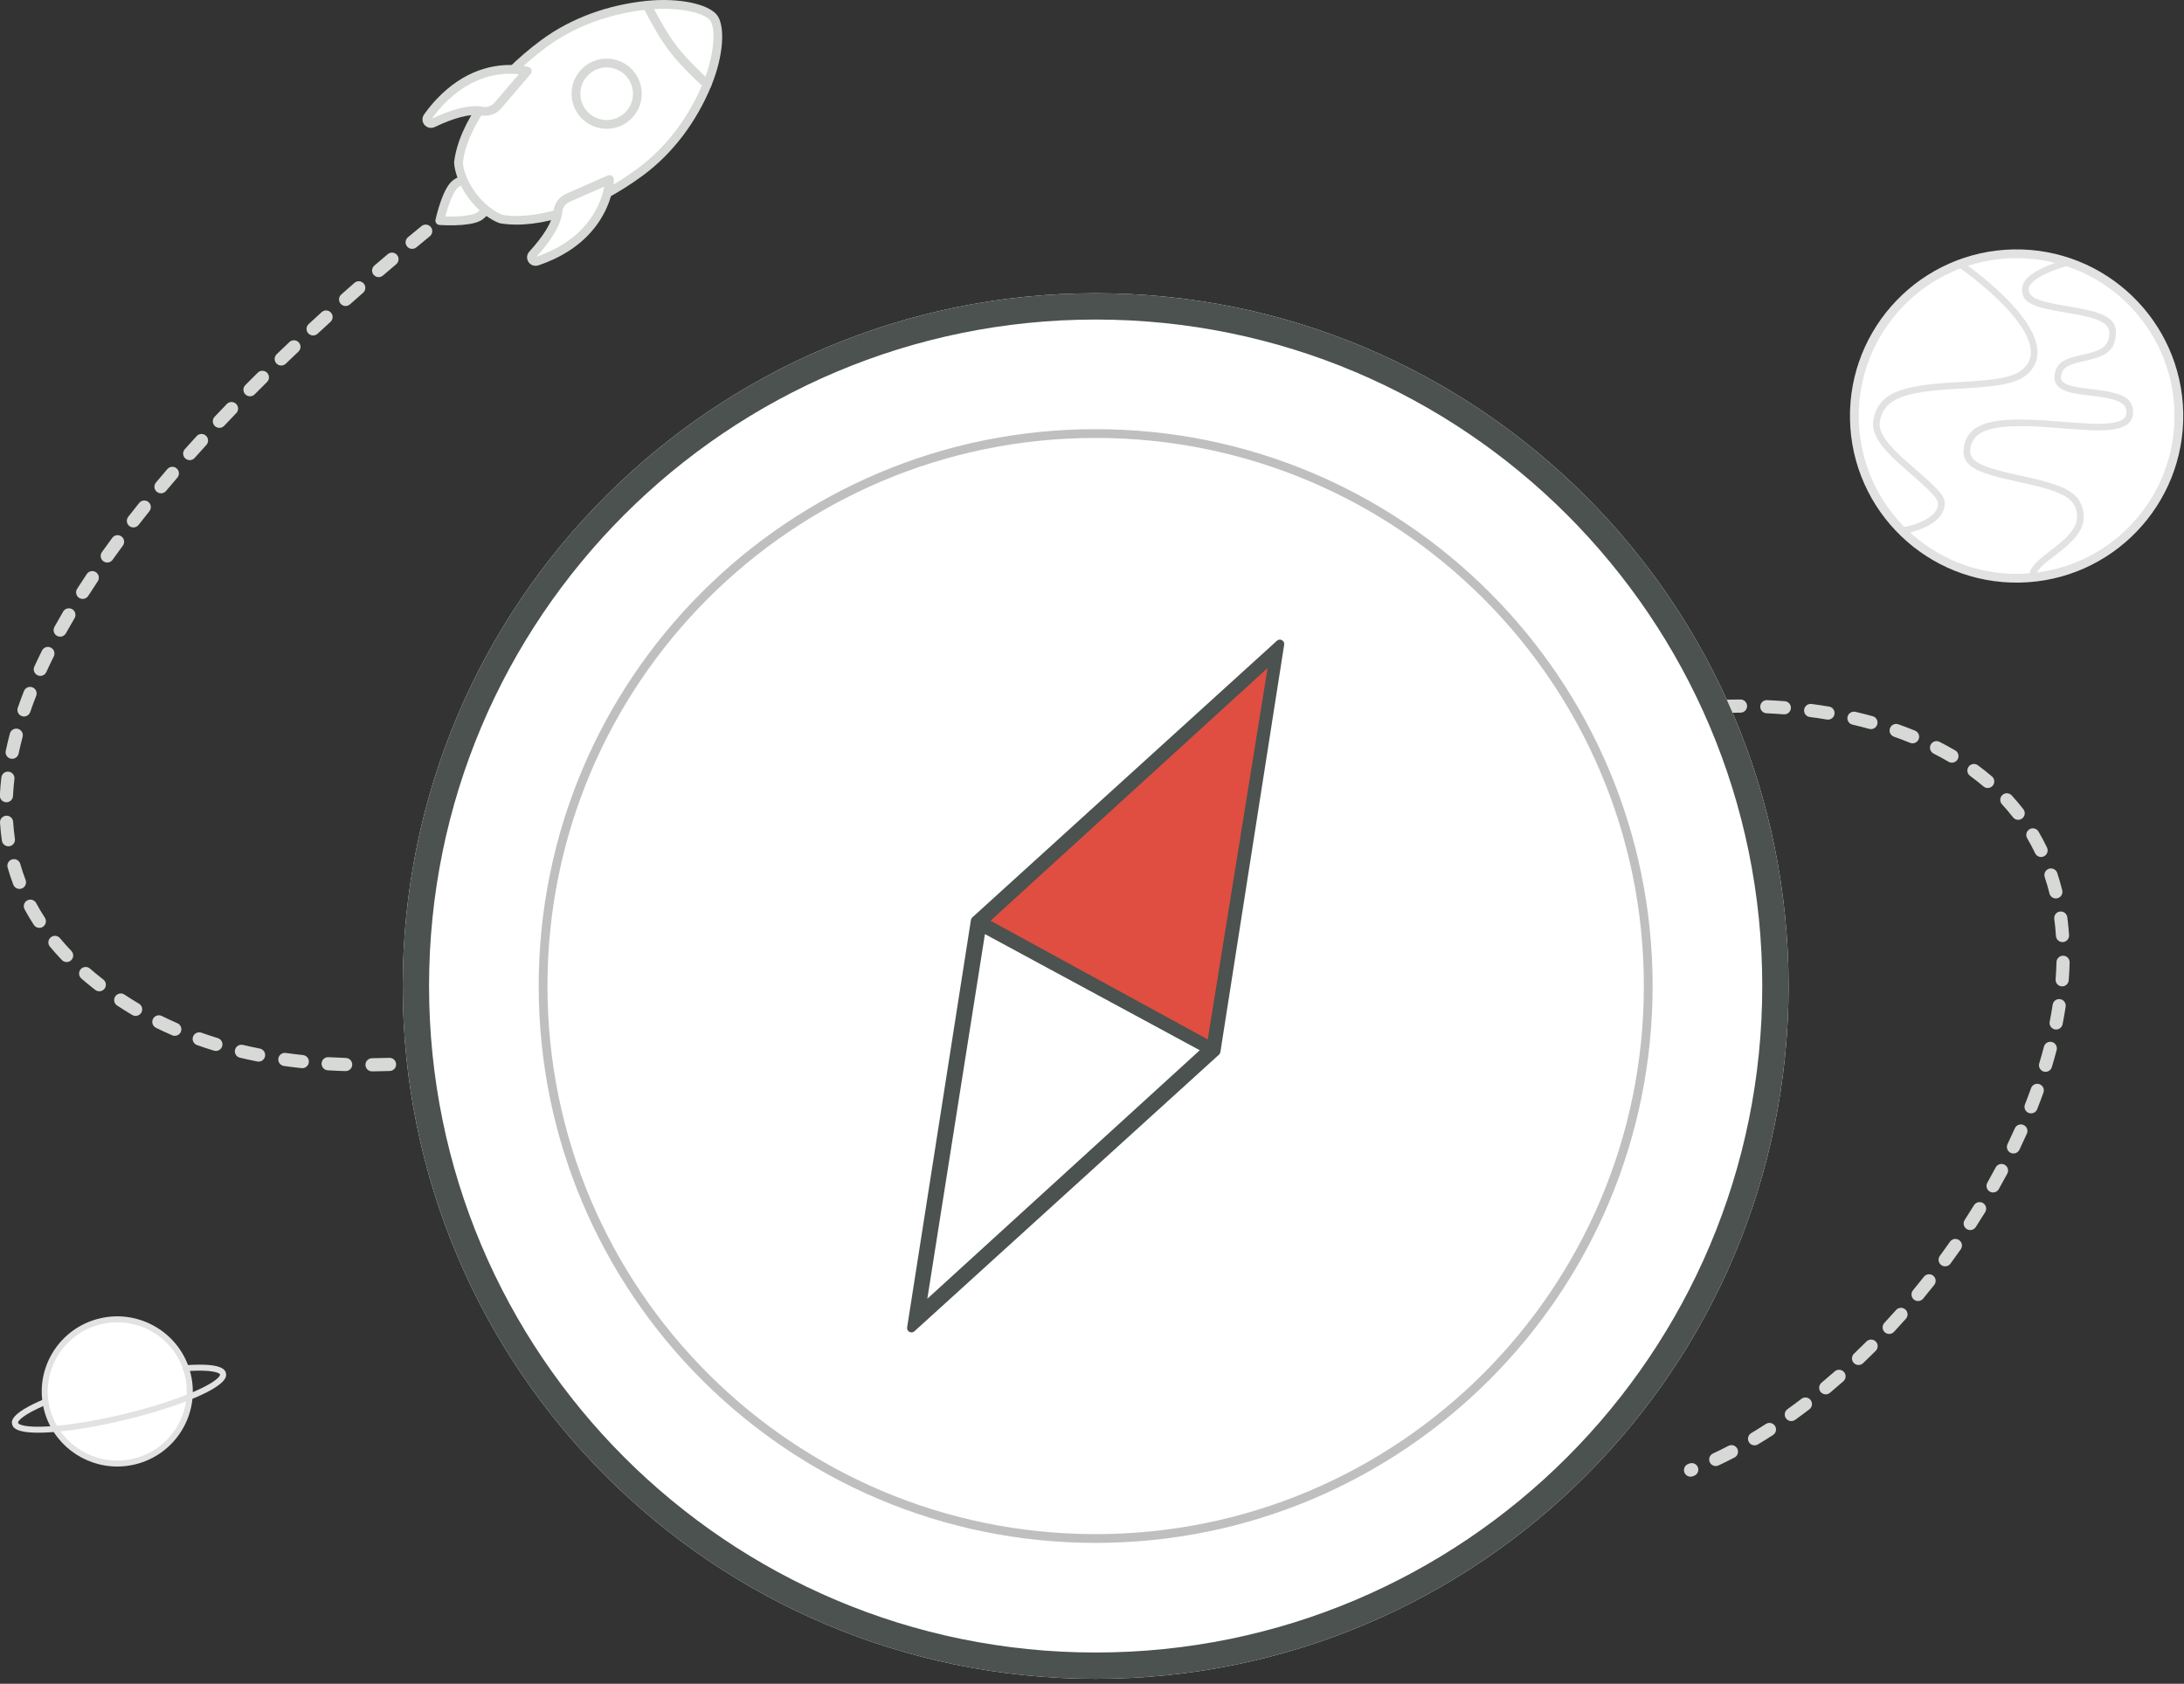 <?xml version="1.0" encoding="utf-8"?>
<!-- Generator: Adobe Illustrator 19.1.0, SVG Export Plug-In . SVG Version: 6.00 Build 0)  -->
<svg version="1.1" id="Layer_1" xmlns="http://www.w3.org/2000/svg" xmlns:xlink="http://www.w3.org/1999/xlink" x="0px" y="0px"
	 width="249px" height="192.002px" viewBox="0 0 249 192.002" enable-background="new 0 0 249 192.002" xml:space="preserve">
<rect x="0" y="0" width="249" height="192.002" fill="#333333" stroke="none"/>
<g>
	<defs>
		<rect id="SVGID_5_" y="-0.001" width="249" height="192.003"/>
	</defs>
	<clipPath id="SVGID_2_">
		<use xlink:href="#SVGID_5_"  overflow="visible"/>
	</clipPath>
	<ellipse clip-path="url(#SVGID_2_)" fill="#FFFFFF" cx="13.452" cy="158.67" rx="8.29" ry="8.131"/>
	<circle clip-path="url(#SVGID_2_)" fill="#FFFFFF" cx="230.032" cy="47.274" r="18.432"/>
	<path clip-path="url(#SVGID_2_)" fill="#FFFFFF" d="M73.581,0.541c0,0,5.271,8.636,6.731,8.891
		c1.461,0.254,1.619-6.128,1.524-6.668c-0.095-0.54-1.969-2.064-3.239-2.096S73.835,0.414,73.581,0.541z"/>
	<g id="UI-Kit_16_" clip-path="url(#SVGID_2_)">
		<g id="_x35_-Illustrations_16_" transform="translate(-3203, -1194)">
			<g id="Enterprise---Configuration" transform="translate(3203, 1193)">
				<g id="planet-_x23_2" transform="translate(210.627, 29.849)">
					<path id="Stroke-2_2_" fill="#E2E2E2" d="M13.062,1.896c0.06,0.042,0.175,0.124,0.337,0.243
						c0.271,0.199,0.573,0.427,0.898,0.682c0.93,0.728,1.86,1.521,2.727,2.35c1.335,1.276,2.394,2.518,3.073,3.673
						c0.913,1.555,1.079,2.847,0.41,3.844c-0.917,1.367-2.754,1.755-7.671,2.029c-0.29,0.016-0.422,0.023-0.58,0.032
						c-6.216,0.354-8.765,1.213-9.306,4.365c-0.164,0.955,0.247,1.95,1.14,3.051c0.622,0.767,1.393,1.506,2.66,2.609
						c3.074,2.674,3.697,3.333,3.567,4.049c-0.128,0.7-0.766,1.295-1.774,1.768c-0.42,0.197-0.873,0.358-1.326,0.484
						c-0.272,0.076-0.481,0.123-0.596,0.144c-0.204,0.037-0.338,0.233-0.301,0.437s0.233,0.338,0.437,0.301
						c0.136-0.025,0.367-0.077,0.662-0.159c0.491-0.137,0.982-0.311,1.443-0.528c1.205-0.565,2.011-1.318,2.193-2.312
						c0.21-1.153-0.309-1.701-3.813-4.75c-1.236-1.075-1.982-1.792-2.569-2.515c-0.77-0.949-1.103-1.755-0.983-2.451
						c0.452-2.633,2.759-3.41,8.61-3.743c0.158-0.009,0.29-0.016,0.579-0.032c5.216-0.29,7.135-0.696,8.252-2.359
						c0.861-1.283,0.658-2.865-0.386-4.642c-0.719-1.225-1.82-2.516-3.201-3.836c-0.886-0.847-1.834-1.655-2.782-2.398
						c-0.332-0.26-0.64-0.493-0.917-0.697c-0.167-0.122-0.287-0.208-0.352-0.253c-0.17-0.118-0.404-0.077-0.522,0.093
						C12.85,1.544,12.892,1.778,13.062,1.896L13.062,1.896z M24.575,0.844c-0.144,0.039-0.391,0.112-0.707,0.218
						c-0.526,0.176-1.053,0.381-1.547,0.611c-1.461,0.683-2.363,1.449-2.407,2.386c-0.074,1.611,1.186,2.11,4.941,2.73
						c0.173,0.029,0.173,0.029,0.346,0.057c3.518,0.584,4.769,1.139,4.655,2.458c-0.115,1.338-0.836,1.804-2.836,2.247
						c-0.111,0.025-0.111,0.025-0.223,0.049c-2.13,0.468-2.944,0.905-3.172,2.255c-0.151,0.89,0.303,1.501,1.217,1.862
						c0.629,0.248,1.284,0.361,2.794,0.539c0.199,0.023,0.199,0.023,0.398,0.047c2.787,0.335,3.817,0.778,3.775,1.942
						c-0.025,0.681-0.673,1.057-2.09,1.182c-1.172,0.103-2.267,0.05-5.382-0.196c-0.627-0.05-1.011-0.079-1.417-0.108
						c-6.253-0.444-9.21,0.149-9.649,3.069c-0.313,2.077,1.289,2.84,6.038,3.869c0.334,0.072,0.51,0.11,0.668,0.145
						c3.932,0.857,5.598,1.558,6.045,2.912c0.532,1.612-0.237,2.783-2.424,4.48c-0.08,0.062-0.883,0.675-1.106,0.852
						c-0.41,0.324-0.714,0.589-0.966,0.848c-0.557,0.575-0.836,1.118-0.79,1.703c0.016,0.206,0.197,0.361,0.403,0.345
						c0.206-0.016,0.361-0.197,0.345-0.403c-0.026-0.328,0.159-0.687,0.581-1.123c0.224-0.231,0.506-0.477,0.892-0.782
						c0.217-0.172,1.015-0.781,1.1-0.847c2.417-1.875,3.343-3.286,2.676-5.307c-0.573-1.734-2.358-2.486-6.598-3.41
						c-0.159-0.035-0.335-0.073-0.669-0.145c-4.271-0.926-5.672-1.592-5.455-3.024c0.348-2.308,3.029-2.846,8.855-2.433
						c0.404,0.029,0.786,0.058,1.411,0.107c3.166,0.251,4.276,0.304,5.508,0.196c1.748-0.154,2.731-0.724,2.774-1.902
						c0.065-1.768-1.242-2.33-4.435-2.714c-0.2-0.024-0.2-0.024-0.399-0.047c-1.438-0.17-2.062-0.277-2.606-0.492
						c-0.614-0.242-0.837-0.543-0.753-1.039c0.156-0.922,0.755-1.244,2.594-1.648c0.112-0.025,0.112-0.025,0.224-0.049
						c2.29-0.507,3.269-1.14,3.421-2.915c0.168-1.944-1.32-2.606-5.28-3.262c-0.173-0.029-0.173-0.029-0.346-0.057
						c-3.269-0.54-4.359-0.971-4.314-1.955c0.026-0.551,0.757-1.173,1.976-1.742c0.465-0.217,0.966-0.412,1.468-0.58
						c0.301-0.101,0.533-0.17,0.663-0.205c0.2-0.054,0.319-0.259,0.265-0.459C24.981,0.909,24.775,0.79,24.575,0.844L24.575,0.844z"
						/>
					<path id="Stroke-3_5_" fill="#E2E2E2" d="M37.287,18.247L37.287,18.247L37.287,18.247c-0.19-9.938-8.4-17.843-18.338-17.655
						C9.01,0.782,1.106,8.992,1.293,18.93s8.398,17.843,18.338,17.655C29.57,36.398,37.474,28.188,37.287,18.247L37.287,18.247z
						 M38.286,18.228L38.286,18.228c0.198,10.493-8.145,19.159-18.636,19.357C9.158,37.783,0.491,29.44,0.293,18.949
						C0.095,8.459,8.439-0.208,18.929-0.408C29.42-0.606,38.086,7.737,38.286,18.228L38.286,18.228z"/>
				</g>
				<path id="Stroke-4_1_" fill="#D6D9D5" d="M48.059,26.778c-0.514,0.421-1.03,0.845-1.546,1.274
					c-0.319,0.264-0.363,0.737-0.099,1.056c0.264,0.319,0.737,0.363,1.056,0.099c0.514-0.426,1.027-0.849,1.539-1.267
					c0.321-0.262,0.368-0.735,0.106-1.055S48.379,26.516,48.059,26.778L48.059,26.778z M44.207,29.983
					c-0.509,0.431-1.017,0.864-1.524,1.299c-0.314,0.27-0.35,0.743-0.081,1.058c0.27,0.314,0.743,0.35,1.058,0.081
					c0.505-0.433,1.01-0.864,1.516-1.293c0.316-0.268,0.355-0.741,0.088-1.057S44.523,29.716,44.207,29.983L44.207,29.983z
					 M40.408,33.256c-0.503,0.441-1.004,0.883-1.503,1.328c-0.309,0.275-0.337,0.749-0.062,1.059s0.749,0.337,1.059,0.062
					c0.496-0.442,0.995-0.882,1.495-1.32c0.311-0.273,0.342-0.747,0.069-1.058C41.194,33.014,40.72,32.983,40.408,33.256
					L40.408,33.256z M36.67,36.596c-0.496,0.451-0.989,0.904-1.48,1.358c-0.304,0.281-0.323,0.756-0.042,1.06
					c0.281,0.304,0.756,0.323,1.06,0.042c0.488-0.451,0.978-0.901,1.471-1.35c0.306-0.279,0.329-0.753,0.05-1.059
					C37.45,36.34,36.976,36.317,36.67,36.596L36.67,36.596z M32.995,40.007c-0.487,0.461-0.971,0.924-1.452,1.386
					c-0.298,0.287-0.307,0.762-0.02,1.06c0.287,0.298,0.762,0.307,1.06,0.02c0.477-0.46,0.958-0.919,1.443-1.378
					c0.301-0.285,0.314-0.76,0.029-1.06S33.296,39.722,32.995,40.007L32.995,40.007z M29.389,43.496
					c-0.477,0.472-0.95,0.944-1.419,1.416c-0.292,0.294-0.29,0.769,0.004,1.061s0.769,0.29,1.061-0.004
					c0.466-0.469,0.935-0.938,1.409-1.406c0.295-0.291,0.297-0.766,0.006-1.061C30.158,43.207,29.683,43.204,29.389,43.496
					L29.389,43.496z M25.857,47.071c-0.467,0.485-0.93,0.969-1.388,1.454c-0.284,0.301-0.271,0.776,0.03,1.06s0.776,0.271,1.06-0.03
					c0.454-0.481,0.913-0.962,1.377-1.443c0.288-0.298,0.279-0.773-0.019-1.06S26.144,46.773,25.857,47.071L25.857,47.071z
					 M22.419,50.73c-0.455,0.498-0.905,0.995-1.349,1.492c-0.276,0.309-0.249,0.783,0.06,1.059c0.309,0.276,0.783,0.249,1.059-0.06
					c0.44-0.492,0.886-0.985,1.337-1.479c0.28-0.306,0.258-0.78-0.047-1.06C23.173,50.403,22.699,50.424,22.419,50.73L22.419,50.73z
					 M19.081,54.49c-0.44,0.511-0.873,1.021-1.3,1.531c-0.266,0.317-0.224,0.791,0.093,1.057c0.317,0.266,0.791,0.224,1.057-0.093
					c0.423-0.504,0.852-1.01,1.288-1.516c0.27-0.314,0.235-0.787-0.079-1.058C19.825,54.14,19.351,54.176,19.081,54.49L19.081,54.49
					z M15.864,58.356c-0.423,0.527-0.839,1.053-1.247,1.578c-0.254,0.327-0.195,0.798,0.132,1.052
					c0.327,0.254,0.798,0.195,1.052-0.132c0.403-0.519,0.814-1.039,1.233-1.56c0.259-0.323,0.208-0.795-0.115-1.054
					C16.596,57.981,16.124,58.033,15.864,58.356L15.864,58.356z M12.8,62.33c-0.403,0.545-0.797,1.089-1.183,1.631
					c-0.24,0.338-0.161,0.806,0.176,1.046c0.337,0.24,0.806,0.161,1.046-0.176c0.38-0.535,0.769-1.071,1.167-1.609
					c0.246-0.333,0.176-0.803-0.157-1.049C13.516,61.926,13.046,61.997,12.8,62.33L12.8,62.33z M9.896,66.455
					c-0.378,0.565-0.745,1.128-1.103,1.689c-0.223,0.349-0.12,0.813,0.229,1.036c0.349,0.223,0.813,0.12,1.036-0.229
					c0.352-0.552,0.713-1.106,1.085-1.662c0.23-0.344,0.137-0.81-0.207-1.04S10.126,66.11,9.896,66.455L9.896,66.455z M7.206,70.733
					c-0.345,0.587-0.679,1.172-1.001,1.754c-0.201,0.362-0.069,0.819,0.293,1.019c0.362,0.201,0.819,0.069,1.019-0.293
					c0.316-0.57,0.643-1.144,0.982-1.72c0.21-0.357,0.091-0.817-0.266-1.027C7.876,70.257,7.417,70.376,7.206,70.733L7.206,70.733z
					 M4.788,75.184c-0.305,0.613-0.595,1.222-0.872,1.828c-0.172,0.377-0.006,0.822,0.37,0.994s0.822,0.006,0.994-0.37
					c0.27-0.591,0.554-1.186,0.851-1.784c0.184-0.371,0.033-0.821-0.338-1.005S4.972,74.813,4.788,75.184L4.788,75.184z
					 M2.729,79.804c-0.25,0.639-0.485,1.274-0.702,1.905c-0.135,0.392,0.073,0.818,0.465,0.953c0.392,0.135,0.818-0.073,0.953-0.465
					c0.211-0.611,0.437-1.227,0.68-1.847c0.151-0.386-0.039-0.821-0.425-0.972C3.316,79.229,2.881,79.419,2.729,79.804L2.729,79.804
					z M1.129,84.642c-0.178,0.667-0.336,1.328-0.475,1.984c-0.085,0.405,0.174,0.803,0.579,0.889s0.803-0.174,0.889-0.579
					c0.133-0.63,0.285-1.265,0.456-1.907c0.107-0.4-0.131-0.811-0.531-0.918S1.236,84.242,1.129,84.642L1.129,84.642z M0.155,89.652
					c-0.081,0.688-0.139,1.369-0.172,2.044c-0.021,0.414,0.298,0.766,0.712,0.786s0.766-0.298,0.786-0.712
					c0.032-0.641,0.087-1.288,0.164-1.943c0.049-0.411-0.246-0.784-0.657-0.833S0.204,89.241,0.155,89.652L0.155,89.652z
					 M0.001,94.813c0.044,0.691,0.115,1.374,0.214,2.049c0.06,0.41,0.441,0.694,0.851,0.634S1.76,97.055,1.7,96.645
					c-0.093-0.635-0.16-1.277-0.201-1.928c-0.026-0.413-0.383-0.727-0.796-0.701S-0.025,94.399,0.001,94.813L0.001,94.813z
					 M0.868,99.921c0.187,0.663,0.404,1.316,0.649,1.961c0.147,0.387,0.581,0.581,0.968,0.434c0.387-0.147,0.581-0.581,0.434-0.968
					c-0.23-0.603-0.432-1.215-0.608-1.835c-0.113-0.399-0.527-0.63-0.926-0.517C0.986,99.108,0.755,99.523,0.868,99.921
					L0.868,99.921z M2.803,104.691c0.323,0.6,0.675,1.191,1.054,1.773c0.226,0.347,0.691,0.445,1.038,0.219
					c0.347-0.226,0.445-0.691,0.219-1.038c-0.357-0.547-0.686-1.102-0.99-1.666c-0.196-0.365-0.651-0.501-1.016-0.304
					S2.607,104.326,2.803,104.691L2.803,104.691z M5.688,108.942c0.431,0.519,0.886,1.029,1.367,1.531
					c0.286,0.299,0.761,0.31,1.06,0.024c0.299-0.286,0.31-0.761,0.024-1.06c-0.456-0.477-0.888-0.961-1.297-1.453
					c-0.265-0.319-0.738-0.362-1.056-0.098C5.467,108.15,5.423,108.623,5.688,108.942L5.688,108.942z M9.275,112.582
					c0.394,0.341,0.801,0.678,1.22,1.011c0.126,0.1,0.246,0.194,0.367,0.288c0.328,0.254,0.799,0.194,1.052-0.134
					c0.254-0.328,0.194-0.799-0.134-1.052c-0.117-0.09-0.232-0.181-0.354-0.277c-0.402-0.319-0.792-0.642-1.17-0.969
					c-0.313-0.271-0.787-0.237-1.058,0.076C8.928,111.837,8.962,112.311,9.275,112.582L9.275,112.582z M13.353,115.662
					c0.567,0.374,1.144,0.734,1.729,1.079c0.357,0.21,0.817,0.092,1.027-0.265c0.21-0.357,0.092-0.817-0.265-1.027
					c-0.564-0.333-1.119-0.679-1.665-1.039c-0.346-0.228-0.811-0.133-1.039,0.213C12.912,114.969,13.007,115.434,13.353,115.662
					L13.353,115.662z M17.78,118.199c0.607,0.3,1.224,0.585,1.849,0.857c0.38,0.165,0.822-0.009,0.987-0.389
					c0.165-0.38-0.009-0.822-0.389-0.987c-0.603-0.262-1.198-0.538-1.783-0.827c-0.371-0.183-0.821-0.031-1.004,0.341
					C17.256,117.566,17.409,118.016,17.78,118.199L17.78,118.199z M22.464,120.173c0.634,0.225,1.277,0.437,1.928,0.636
					c0.396,0.121,0.815-0.102,0.936-0.498c0.121-0.396-0.102-0.815-0.498-0.936c-0.63-0.193-1.252-0.398-1.866-0.615
					c-0.39-0.138-0.819,0.066-0.958,0.456C21.869,119.606,22.074,120.035,22.464,120.173L22.464,120.173z M27.352,121.611
					c0.654,0.156,1.316,0.3,1.986,0.432c0.406,0.08,0.801-0.184,0.881-0.591c0.08-0.406-0.184-0.801-0.591-0.881
					c-0.651-0.128-1.294-0.268-1.929-0.419c-0.403-0.096-0.807,0.153-0.903,0.556C26.7,121.111,26.949,121.516,27.352,121.611
					L27.352,121.611z M32.374,122.554c0.663,0.093,1.334,0.176,2.012,0.248c0.412,0.044,0.781-0.255,0.825-0.667
					c0.044-0.412-0.255-0.781-0.667-0.825c-0.662-0.07-1.316-0.151-1.962-0.241c-0.41-0.058-0.789,0.228-0.847,0.638
					C31.678,122.117,31.964,122.496,32.374,122.554L32.374,122.554z M37.367,123.048c0.666,0.04,1.338,0.07,2.018,0.091
					c0.414,0.013,0.76-0.312,0.773-0.726c0.013-0.414-0.312-0.76-0.726-0.773c-0.665-0.021-1.324-0.05-1.975-0.089
					c-0.413-0.025-0.769,0.29-0.793,0.704S36.953,123.023,37.367,123.048L37.367,123.048z M42.422,123.171
					c0.665-0.006,1.337-0.02,2.015-0.043c0.414-0.014,0.738-0.361,0.725-0.775c-0.014-0.414-0.361-0.738-0.775-0.725
					c-0.666,0.022-1.325,0.036-1.978,0.042c-0.414,0.004-0.747,0.342-0.743,0.757C41.669,122.842,42.008,123.175,42.422,123.171
					L42.422,123.171z M47.483,122.975c0.665-0.045,1.336-0.097,2.013-0.157c0.413-0.036,0.718-0.4,0.681-0.813
					c-0.036-0.413-0.4-0.718-0.813-0.681c-0.667,0.059-1.328,0.11-1.982,0.154c-0.413,0.028-0.726,0.385-0.698,0.799
					C46.712,122.69,47.069,123.003,47.483,122.975L47.483,122.975z M52.513,122.508c0.66-0.077,1.325-0.161,1.995-0.251
					c0.411-0.055,0.698-0.433,0.643-0.843c-0.055-0.411-0.433-0.698-0.843-0.643c-0.662,0.089-1.319,0.172-1.969,0.248
					c-0.411,0.048-0.706,0.421-0.658,0.832C51.729,122.262,52.101,122.557,52.513,122.508L52.513,122.508z M57.518,121.814
					c0.655-0.104,1.315-0.215,1.981-0.331c0.408-0.071,0.681-0.46,0.61-0.868c-0.071-0.408-0.46-0.681-0.868-0.61
					c-0.659,0.115-1.312,0.224-1.959,0.327c-0.409,0.065-0.688,0.45-0.623,0.859C56.724,121.601,57.109,121.88,57.518,121.814
					L57.518,121.814z M62.479,120.931c0.652-0.128,1.309-0.261,1.971-0.399c0.405-0.085,0.665-0.482,0.581-0.888
					s-0.482-0.665-0.888-0.581c-0.656,0.137-1.307,0.269-1.952,0.395c-0.406,0.08-0.671,0.474-0.592,0.88
					C61.678,120.745,62.073,121.01,62.479,120.931L62.479,120.931z M67.368,119.894c0.647-0.147,1.299-0.299,1.956-0.455
					c0.403-0.096,0.652-0.501,0.556-0.903c-0.096-0.403-0.501-0.652-0.903-0.556c-0.652,0.155-1.299,0.306-1.94,0.452
					c-0.404,0.092-0.657,0.494-0.565,0.897C66.562,119.733,66.964,119.986,67.368,119.894L67.368,119.894z M72.224,118.725
					c0.643-0.163,1.292-0.331,1.946-0.504c0.401-0.106,0.64-0.516,0.534-0.916c-0.106-0.401-0.516-0.64-0.916-0.534
					c-0.649,0.171-1.293,0.338-1.932,0.5c-0.401,0.102-0.644,0.51-0.542,0.912C71.414,118.584,71.822,118.827,72.224,118.725
					L72.224,118.725z M77.075,117.435c0.638-0.177,1.282-0.358,1.93-0.543c0.398-0.114,0.629-0.529,0.515-0.927
					c-0.114-0.398-0.529-0.629-0.927-0.515c-0.645,0.184-1.284,0.364-1.919,0.54c-0.399,0.111-0.633,0.524-0.522,0.923
					C76.263,117.311,76.676,117.545,77.075,117.435L77.075,117.435z M81.885,116.051c0.634-0.189,1.274-0.381,1.919-0.577
					c0.396-0.121,0.62-0.54,0.499-0.936c-0.121-0.396-0.54-0.62-0.936-0.499c-0.642,0.195-1.278,0.387-1.91,0.575
					c-0.397,0.118-0.623,0.536-0.505,0.933C81.071,115.943,81.488,116.169,81.885,116.051L81.885,116.051z M86.687,114.582
					c0.632-0.198,1.269-0.401,1.911-0.607c0.394-0.126,0.612-0.549,0.485-0.943c-0.126-0.394-0.549-0.612-0.943-0.485
					c-0.64,0.205-1.275,0.406-1.904,0.604c-0.395,0.124-0.615,0.545-0.491,0.94C85.871,114.487,86.292,114.706,86.687,114.582
					L86.687,114.582z M91.458,113.048c0.627-0.206,1.26-0.416,1.899-0.629c0.393-0.131,0.605-0.556,0.474-0.949
					c-0.131-0.393-0.556-0.605-0.949-0.474c-0.637,0.213-1.268,0.421-1.892,0.627c-0.394,0.129-0.608,0.553-0.478,0.947
					C90.641,112.963,91.065,113.177,91.458,113.048L91.458,113.048z M96.205,111.459c0.626-0.213,1.258-0.429,1.897-0.65
					c0.392-0.135,0.6-0.562,0.465-0.953c-0.135-0.392-0.562-0.6-0.953-0.465c-0.638,0.22-1.268,0.436-1.892,0.648
					c-0.392,0.133-0.602,0.56-0.468,0.952C95.387,111.383,95.813,111.592,96.205,111.459L96.205,111.459z M100.95,109.82
					c0.622-0.218,1.251-0.439,1.889-0.664c0.391-0.138,0.595-0.566,0.457-0.957s-0.566-0.595-0.957-0.457
					c-0.637,0.225-1.265,0.446-1.885,0.663c-0.391,0.137-0.597,0.565-0.46,0.956C100.131,109.751,100.559,109.957,100.95,109.82
					L100.95,109.82z M105.672,108.148c0.617-0.221,1.244-0.446,1.883-0.675c0.39-0.14,0.592-0.57,0.452-0.96
					c-0.14-0.39-0.57-0.592-0.96-0.452c-0.637,0.229-1.263,0.454-1.88,0.674c-0.39,0.139-0.593,0.569-0.454,0.959
					C104.853,108.085,105.282,108.288,105.672,108.148L105.672,108.148z M110.394,106.447c0.613-0.223,1.24-0.451,1.884-0.685
					c0.389-0.142,0.59-0.572,0.448-0.962s-0.572-0.59-0.962-0.448c-0.643,0.234-1.269,0.462-1.882,0.685
					c-0.389,0.141-0.59,0.572-0.449,0.961S110.004,106.588,110.394,106.447L110.394,106.447z M115.095,104.731
					c0.6-0.22,1.221-0.448,1.877-0.689c0.389-0.143,0.588-0.574,0.445-0.963s-0.574-0.588-0.963-0.445
					c-0.657,0.241-1.277,0.469-1.876,0.688c-0.389,0.143-0.589,0.573-0.446,0.962C114.275,104.674,114.706,104.874,115.095,104.731
					L115.095,104.731z M119.798,103.003c0.448-0.165,0.448-0.165,0.897-0.33c0.49-0.18,0.49-0.18,0.979-0.36
					c0.389-0.143,0.588-0.574,0.445-0.963s-0.574-0.588-0.963-0.445c-0.49,0.18-0.49,0.18-0.979,0.36
					c-0.448,0.165-0.448,0.165-0.897,0.33c-0.389,0.143-0.588,0.574-0.445,0.963C118.979,102.947,119.41,103.146,119.798,103.003
					L119.798,103.003z M124.499,101.274c0.666-0.245,1.284-0.472,1.878-0.69c0.389-0.143,0.588-0.574,0.446-0.962
					s-0.574-0.588-0.962-0.446c-0.595,0.218-1.213,0.445-1.879,0.69c-0.389,0.143-0.588,0.574-0.445,0.963
					C123.679,101.217,124.11,101.417,124.499,101.274L124.499,101.274z M129.163,99.564c0.643-0.235,1.267-0.463,1.877-0.684
					c0.389-0.142,0.59-0.572,0.448-0.961c-0.142-0.389-0.572-0.59-0.961-0.448c-0.61,0.222-1.234,0.45-1.878,0.685
					c-0.389,0.142-0.589,0.573-0.447,0.962S128.774,99.706,129.163,99.564L129.163,99.564z M133.856,97.859
					c0.639-0.231,1.265-0.456,1.88-0.677c0.39-0.14,0.593-0.569,0.453-0.959c-0.14-0.39-0.569-0.593-0.959-0.453
					c-0.617,0.221-1.244,0.447-1.883,0.678c-0.39,0.141-0.591,0.571-0.451,0.96C133.036,97.797,133.466,97.999,133.856,97.859
					L133.856,97.859z M138.57,96.17c0.638-0.226,1.266-0.448,1.886-0.666c0.391-0.137,0.596-0.566,0.459-0.956
					c-0.137-0.391-0.566-0.596-0.956-0.459c-0.621,0.219-1.251,0.441-1.89,0.668c-0.39,0.139-0.595,0.567-0.456,0.958
					C137.751,96.104,138.18,96.309,138.57,96.17L138.57,96.17z M143.246,94.53c0.637-0.221,1.266-0.437,1.888-0.65
					c0.392-0.134,0.601-0.561,0.467-0.953c-0.134-0.392-0.561-0.601-0.953-0.467c-0.624,0.214-1.255,0.431-1.893,0.652
					c-0.391,0.136-0.599,0.563-0.463,0.954C142.427,94.458,142.854,94.665,143.246,94.53L143.246,94.53z M147.986,92.912
					c0.638-0.214,1.27-0.425,1.895-0.632c0.393-0.13,0.607-0.554,0.476-0.948s-0.554-0.607-0.948-0.476
					c-0.627,0.208-1.261,0.419-1.901,0.634c-0.393,0.132-0.604,0.557-0.472,0.95C147.169,92.832,147.594,93.044,147.986,92.912
					L147.986,92.912z M152.73,91.349c0.639-0.206,1.272-0.409,1.899-0.607c0.395-0.125,0.614-0.547,0.489-0.941
					c-0.125-0.395-0.547-0.614-0.941-0.489c-0.63,0.199-1.265,0.403-1.907,0.61c-0.394,0.127-0.611,0.55-0.483,0.944
					S152.335,91.476,152.73,91.349L152.73,91.349z M157.481,89.853c0.642-0.197,1.278-0.39,1.908-0.579
					c0.397-0.119,0.622-0.537,0.503-0.934s-0.537-0.622-0.934-0.503c-0.634,0.19-1.273,0.384-1.918,0.582
					c-0.396,0.122-0.618,0.541-0.497,0.937C156.666,89.752,157.085,89.974,157.481,89.853L157.481,89.853z M162.247,88.434
					c0.645-0.186,1.285-0.367,1.919-0.545c0.399-0.112,0.632-0.525,0.52-0.924c-0.112-0.399-0.525-0.632-0.924-0.52
					c-0.638,0.178-1.281,0.361-1.93,0.548c-0.398,0.115-0.628,0.53-0.513,0.928C161.433,88.319,161.849,88.548,162.247,88.434
					L162.247,88.434z M167.056,87.1c0.648-0.172,1.291-0.34,1.928-0.503c0.401-0.103,0.643-0.511,0.541-0.913
					s-0.511-0.643-0.913-0.541c-0.642,0.164-1.289,0.333-1.941,0.507c-0.4,0.106-0.639,0.517-0.532,0.918
					C166.245,86.968,166.656,87.206,167.056,87.1L167.056,87.1z M171.898,85.874c0.652-0.156,1.298-0.308,1.94-0.454
					c0.404-0.092,0.656-0.494,0.564-0.898s-0.494-0.656-0.898-0.564c-0.646,0.148-1.298,0.3-1.956,0.458
					c-0.403,0.097-0.651,0.501-0.554,0.904C171.09,85.722,171.495,85.971,171.898,85.874L171.898,85.874z M176.759,84.78
					c0.656-0.137,1.305-0.269,1.95-0.395c0.406-0.08,0.671-0.474,0.592-0.88c-0.08-0.406-0.474-0.671-0.88-0.592
					c-0.651,0.127-1.307,0.26-1.969,0.399c-0.405,0.085-0.665,0.482-0.58,0.888S176.353,84.865,176.759,84.78L176.759,84.78z
					 M181.649,83.841c0.659-0.115,1.313-0.223,1.961-0.325c0.409-0.065,0.688-0.449,0.624-0.858s-0.449-0.688-0.858-0.624
					c-0.655,0.103-1.317,0.213-1.984,0.329c-0.408,0.071-0.681,0.459-0.611,0.867C180.853,83.639,181.241,83.912,181.649,83.841
					L181.649,83.841z M186.552,83.089c0.663-0.088,1.32-0.168,1.971-0.242c0.412-0.047,0.707-0.418,0.661-0.83
					s-0.418-0.707-0.83-0.661c-0.66,0.075-1.326,0.156-1.998,0.245c-0.411,0.054-0.7,0.431-0.645,0.842
					S186.141,83.143,186.552,83.089L186.552,83.089z M191.496,82.555c0.666-0.055,1.326-0.102,1.979-0.142
					c0.413-0.025,0.728-0.38,0.703-0.794c-0.025-0.413-0.38-0.728-0.794-0.703c-0.664,0.04-1.335,0.088-2.012,0.144
					c-0.413,0.034-0.72,0.396-0.686,0.809C190.721,82.282,191.083,82.589,191.496,82.555L191.496,82.555z M196.455,82.287
					c0.667-0.016,1.327-0.023,1.98-0.022c0.414,0.001,0.751-0.334,0.752-0.748s-0.334-0.751-0.748-0.752
					c-0.666-0.002-1.339,0.006-2.019,0.022c-0.414,0.01-0.742,0.354-0.732,0.768C195.697,81.969,196.041,82.296,196.455,82.287
					L196.455,82.287z M201.402,82.335c0.665,0.03,1.323,0.071,1.973,0.121c0.413,0.032,0.774-0.277,0.806-0.69
					s-0.277-0.774-0.69-0.806c-0.666-0.051-1.339-0.093-2.02-0.124c-0.414-0.019-0.765,0.301-0.783,0.715
					S200.988,82.316,201.402,82.335L201.402,82.335z M206.337,82.761c0.659,0.085,1.309,0.182,1.951,0.29
					c0.408,0.069,0.795-0.207,0.864-0.615s-0.207-0.795-0.615-0.864c-0.661-0.111-1.329-0.21-2.006-0.298
					c-0.411-0.053-0.787,0.237-0.84,0.647C205.636,82.331,205.926,82.708,206.337,82.761L206.337,82.761z M211.203,83.631
					c0.645,0.149,1.28,0.311,1.907,0.485c0.399,0.111,0.813-0.123,0.923-0.522c0.111-0.399-0.123-0.813-0.522-0.923
					c-0.648-0.18-1.304-0.347-1.97-0.501c-0.404-0.093-0.806,0.158-0.9,0.562C210.548,83.134,210.799,83.537,211.203,83.631
					L211.203,83.631z M215.934,85.006c0.628,0.222,1.24,0.455,1.836,0.699c0.383,0.157,0.821-0.027,0.978-0.41
					c0.157-0.383-0.027-0.821-0.41-0.978c-0.619-0.253-1.253-0.495-1.904-0.725c-0.391-0.138-0.819,0.066-0.957,0.457
					C215.338,84.44,215.543,84.868,215.934,85.006L215.934,85.006z M220.447,86.929c0.59,0.3,1.161,0.612,1.714,0.937
					c0.357,0.21,0.817,0.09,1.027-0.267c0.21-0.357,0.09-0.817-0.267-1.027c-0.579-0.34-1.177-0.667-1.794-0.981
					c-0.369-0.188-0.821-0.041-1.008,0.329C219.931,86.29,220.078,86.741,220.447,86.929L220.447,86.929z M224.607,89.471
					c0.53,0.389,1.039,0.791,1.526,1.207c0.315,0.269,0.788,0.232,1.057-0.083c0.269-0.315,0.232-0.788-0.083-1.057
					c-0.516-0.44-1.053-0.866-1.613-1.276c-0.334-0.245-0.803-0.173-1.048,0.162C224.201,88.757,224.273,89.226,224.607,89.471
					L224.607,89.471z M228.249,92.714c0.441,0.479,0.858,0.973,1.252,1.481c0.254,0.327,0.725,0.387,1.052,0.133
					c0.327-0.254,0.387-0.725,0.133-1.052c-0.419-0.541-0.864-1.067-1.333-1.578c-0.28-0.305-0.755-0.325-1.06-0.045
					C227.989,91.935,227.969,92.409,228.249,92.714L228.249,92.714z M231.12,96.586c0.327,0.556,0.629,1.126,0.908,1.709
					c0.178,0.374,0.626,0.532,1,0.354c0.374-0.178,0.532-0.626,0.354-1c-0.297-0.622-0.619-1.229-0.968-1.822
					c-0.21-0.357-0.669-0.477-1.027-0.267C231.03,95.769,230.91,96.229,231.12,96.586L231.12,96.586z M233.121,101.016
					c0.202,0.61,0.382,1.232,0.539,1.866c0.099,0.402,0.506,0.647,0.908,0.548c0.402-0.099,0.647-0.506,0.548-0.908
					c-0.166-0.672-0.356-1.331-0.571-1.979c-0.13-0.393-0.555-0.606-0.948-0.476C233.204,100.198,232.991,100.622,233.121,101.016
					L233.121,101.016z M234.209,105.788c0.085,0.637,0.15,1.285,0.193,1.942c0.028,0.413,0.385,0.726,0.798,0.698
					c0.413-0.028,0.726-0.385,0.698-0.798c-0.046-0.69-0.114-1.37-0.203-2.04c-0.055-0.411-0.432-0.699-0.843-0.644
					C234.442,105,234.154,105.377,234.209,105.788L234.209,105.788z M234.463,110.712c-0.016,0.645-0.049,1.297-0.101,1.956
					c-0.032,0.413,0.276,0.774,0.689,0.806c0.413,0.032,0.774-0.276,0.806-0.689c0.054-0.686,0.089-1.365,0.105-2.037
					c0.01-0.414-0.317-0.758-0.732-0.768S234.473,110.298,234.463,110.712L234.463,110.712z M234.026,115.565
					c-0.097,0.64-0.21,1.286-0.339,1.937c-0.08,0.406,0.184,0.801,0.59,0.881s0.801-0.184,0.881-0.59
					c0.133-0.672,0.25-1.34,0.35-2.002c0.062-0.41-0.219-0.792-0.629-0.854C234.471,114.874,234.088,115.155,234.026,115.565
					L234.026,115.565z M233.03,120.358c-0.164,0.629-0.342,1.262-0.534,1.898c-0.119,0.397,0.105,0.815,0.502,0.934
					c0.397,0.119,0.815-0.105,0.934-0.502c0.197-0.654,0.38-1.304,0.549-1.952c0.105-0.401-0.135-0.811-0.536-0.915
					C233.545,119.717,233.135,119.958,233.03,120.358L233.03,120.358z M231.563,125.084c-0.22,0.615-0.453,1.231-0.697,1.849
					c-0.152,0.385,0.037,0.821,0.422,0.973c0.385,0.152,0.821-0.037,0.973-0.422c0.25-0.633,0.488-1.264,0.714-1.894
					c0.14-0.39-0.063-0.819-0.453-0.959C232.132,124.491,231.703,124.694,231.563,125.084L231.563,125.084z M229.716,129.662
					c-0.268,0.598-0.546,1.197-0.834,1.796c-0.18,0.373-0.023,0.821,0.35,1.001c0.373,0.18,0.821,0.023,1.001-0.35
					c0.294-0.611,0.579-1.223,0.852-1.834c0.169-0.378,0-0.822-0.378-0.991C230.329,129.114,229.886,129.284,229.716,129.662
					L229.716,129.662z M227.531,134.123c-0.309,0.58-0.627,1.159-0.954,1.737c-0.204,0.361-0.077,0.818,0.284,1.022
					c0.361,0.204,0.818,0.077,1.022-0.284c0.333-0.589,0.657-1.179,0.972-1.771c0.195-0.366,0.056-0.82-0.31-1.014
					C228.179,133.619,227.725,133.757,227.531,134.123L227.531,134.123z M225.057,138.434c-0.345,0.561-0.698,1.119-1.059,1.675
					c-0.226,0.347-0.127,0.812,0.221,1.037c0.347,0.226,0.812,0.127,1.037-0.221c0.367-0.566,0.727-1.134,1.078-1.705
					c0.217-0.353,0.107-0.815-0.245-1.032C225.736,137.971,225.274,138.081,225.057,138.434L225.057,138.434z M222.321,142.596
					c-0.379,0.541-0.764,1.078-1.156,1.611c-0.245,0.334-0.174,0.803,0.16,1.049c0.334,0.245,0.803,0.174,1.049-0.16
					c0.399-0.542,0.791-1.089,1.176-1.639c0.238-0.339,0.155-0.807-0.184-1.045C223.026,142.174,222.558,142.256,222.321,142.596
					L222.321,142.596z M219.348,146.589c-0.41,0.519-0.826,1.034-1.247,1.543c-0.264,0.319-0.219,0.792,0.1,1.056
					c0.319,0.264,0.792,0.219,1.056-0.1c0.429-0.518,0.852-1.041,1.269-1.57c0.257-0.325,0.201-0.797-0.124-1.053
					C220.077,146.209,219.605,146.264,219.348,146.589L219.348,146.589z M216.171,150.384c-0.44,0.496-0.884,0.985-1.333,1.468
					c-0.282,0.303-0.265,0.778,0.039,1.06c0.303,0.282,0.778,0.265,1.06-0.039c0.457-0.491,0.909-0.99,1.357-1.494
					c0.275-0.31,0.247-0.784-0.063-1.059C216.92,150.046,216.446,150.074,216.171,150.384L216.171,150.384z M212.794,153.975
					c-0.469,0.469-0.941,0.931-1.416,1.385c-0.3,0.286-0.311,0.761-0.025,1.06c0.286,0.3,0.761,0.311,1.06,0.025
					c0.485-0.462,0.966-0.933,1.443-1.411c0.293-0.293,0.292-0.768-0.001-1.061C213.562,153.681,213.087,153.681,212.794,153.975
					L212.794,153.975z M209.174,157.383c-0.498,0.44-0.999,0.87-1.502,1.291c-0.318,0.266-0.36,0.739-0.094,1.056
					s0.739,0.36,1.056,0.094c0.513-0.429,1.024-0.868,1.532-1.317c0.311-0.274,0.34-0.748,0.066-1.059
					S209.484,157.109,209.174,157.383L209.174,157.383z M205.379,160.511c-0.528,0.405-1.057,0.798-1.587,1.18
					c-0.336,0.242-0.412,0.711-0.17,1.047s0.711,0.412,1.047,0.17c0.542-0.391,1.083-0.793,1.623-1.207
					c0.329-0.252,0.391-0.723,0.139-1.052C206.179,160.321,205.708,160.259,205.379,160.511L205.379,160.511z M201.329,163.376
					c-0.558,0.362-1.117,0.71-1.675,1.044c-0.355,0.213-0.471,0.673-0.258,1.029s0.673,0.471,1.029,0.258
					c0.573-0.343,1.147-0.701,1.72-1.072c0.348-0.225,0.447-0.69,0.222-1.037C202.141,163.25,201.676,163.151,201.329,163.376
					L201.329,163.376z M197.059,165.873c-0.59,0.307-1.178,0.598-1.764,0.872c-0.375,0.175-0.537,0.622-0.362,0.997
					c0.175,0.375,0.622,0.537,0.997,0.362c0.606-0.283,1.213-0.584,1.822-0.901c0.367-0.191,0.51-0.644,0.318-1.012
					C197.88,165.824,197.427,165.681,197.059,165.873L197.059,165.873z M192.609,167.887c-0.067,0.026-0.067,0.026-0.134,0.051
					c-0.387,0.146-0.583,0.579-0.436,0.967s0.579,0.583,0.967,0.436c0.07-0.026,0.07-0.026,0.14-0.053
					c0.387-0.148,0.581-0.581,0.433-0.968S192.996,167.739,192.609,167.887L192.609,167.887z"/>
				
					<g id="rocket" transform="translate(65.944, 16.812) rotate(-5) translate(-65.944, -16.812) translate(47.944, 1.812)">
					<path id="Fill-11_2_" fill="#FFFFFF" d="M6.068,22.785c-1.145,0.703-4.625,0.144-4.625,0.144s1.033-3.33,2.18-4.032
						c1.145-0.705,2.624-0.405,3.298,0.67C7.598,20.64,7.215,22.081,6.068,22.785L6.068,22.785z"/>
					<path id="Stroke-12_1_" fill="#D6D9D5" d="M5.806,22.359c-0.309,0.19-0.979,0.288-1.867,0.28
						c-0.515-0.004-1.07-0.042-1.628-0.102c-0.356-0.038-0.634-0.077-0.79-0.102l0.398,0.642c0.038-0.123,0.111-0.343,0.215-0.628
						c0.172-0.475,0.364-0.949,0.569-1.39c0.418-0.897,0.841-1.529,1.181-1.736c0.918-0.565,2.089-0.327,2.614,0.509
						C7.022,20.665,6.722,21.797,5.806,22.359L5.806,22.359z M6.329,23.212c1.379-0.847,1.843-2.597,1.015-3.911
						c-0.823-1.312-2.609-1.675-3.983-0.829c-0.56,0.343-1.065,1.098-1.564,2.166c-0.219,0.47-0.421,0.971-0.603,1.472
						c-0.109,0.3-0.187,0.535-0.229,0.672c-0.09,0.291,0.098,0.594,0.398,0.642c0.172,0.028,0.466,0.068,0.841,0.109
						c0.588,0.064,1.175,0.103,1.727,0.108C4.997,23.648,5.811,23.53,6.329,23.212L6.329,23.212z"/>
					<path id="Stroke-13" fill="#D6D9D5" d="M33.6,10.352c1.726-3.328,2.211-6.684,1.379-8.006c-0.83-1.319-4.085-2.375-7.867-2.321
						c-0.351,0.005-0.587,0.36-0.457,0.686c0.812,2.031,1.669,3.856,2.521,5.209c0.85,1.354,2.128,2.922,3.611,4.54
						C33.022,10.716,33.44,10.66,33.6,10.352L33.6,10.352z M32.712,9.891l0.812-0.108c-1.446-1.577-2.69-3.105-3.502-4.397
						c-0.813-1.291-1.648-3.069-2.439-5.048l-0.457,0.686c3.469-0.049,6.409,0.904,7.006,1.854
						C34.728,3.824,34.291,6.846,32.712,9.891L32.712,9.891z"/>
					<path id="Fill-14_1_" fill="#FFFFFF" d="M33.156,10.122c-1.096-1.196-2.587-2.925-3.557-4.469
						c-0.972-1.544-1.881-3.629-2.48-5.129c-3.706,0.051-8.16,0.917-12.125,3.349C9.047,7.524,5.007,12.441,4.144,16.514
						c0,0-0.104,1.78,1.276,3.976c1.38,2.192,3.044,2.889,3.044,2.889c4.079,1.042,10.333-0.358,16.28-4.007
						C28.708,16.938,31.466,13.381,33.156,10.122L33.156,10.122z"/>
					<path id="Stroke-15" fill="#D6D9D5" d="M33.524,9.784c-1.446-1.577-2.69-3.105-3.502-4.397
						c-0.795-1.262-1.611-2.99-2.386-4.915c-0.018-0.044-0.036-0.089-0.053-0.133c-0.077-0.192-0.264-0.317-0.471-0.314
						c-4.344,0.059-8.703,1.168-12.379,3.423C8.814,7.08,4.572,12.082,3.654,16.41c-0.011,0.085-0.011,0.085-0.012,0.111
						c-0.01,0.336,0.031,0.818,0.164,1.412c0.206,0.914,0.588,1.867,1.189,2.822c0.204,0.324,0.421,0.628,0.649,0.912
						c0.968,1.207,1.946,1.888,2.625,2.172c4.398,1.129,10.816-0.411,16.735-4.042c3.677-2.257,6.613-5.624,8.595-9.447
						C33.696,10.165,33.666,9.938,33.524,9.784L33.524,9.784z M32.787,10.46l-0.075-0.568c-1.902,3.67-4.719,6.899-8.23,9.055
						c-5.708,3.501-11.863,4.978-15.895,3.949c-0.051-0.027-0.286-0.153-0.597-0.37c-0.531-0.369-1.065-0.858-1.565-1.482
						c-0.204-0.255-0.399-0.528-0.582-0.819c-0.931-1.481-1.226-2.794-1.2-3.672c0-0.012,0-0.012,0-0.008
						C5.486,12.595,9.551,7.801,15.256,4.3c3.512-2.154,7.696-3.218,11.87-3.275L26.655,0.71c0.812,2.031,1.669,3.856,2.521,5.209
						C30.026,7.273,31.304,8.842,32.787,10.46L32.787,10.46z"/>
					<path id="Fill-16_1_" fill="#FFFFFF" d="M12.867,6.823c0,0-6.192-2.298-11.762,4.202c-0.335,0.391,0.049,0.931,0.536,0.75
						c1.617-0.604,4.063-1.318,5.682-0.866c0.645,0.179,1.354,0.016,1.843-0.463L12.867,6.823L12.867,6.823z"/>
					<path id="Stroke-17_1_" fill="#D6D9D5" d="M13.041,6.354c-0.155-0.058-0.429-0.138-0.808-0.218
						C9.146,5.49,5.627,6.144,2.312,9.08C1.767,9.563,1.238,10.102,0.726,10.7c-0.674,0.787,0.124,1.903,1.09,1.544
						c2.189-0.817,4.142-1.197,5.373-0.854c0.825,0.229,1.717,0.01,2.328-0.588l3.7-3.621C13.479,6.924,13.385,6.482,13.041,6.354
						L13.041,6.354z M12.693,7.292l-0.176-0.826l-3.7,3.622c-0.353,0.346-0.875,0.474-1.36,0.339
						c-1.501-0.419-3.611-0.009-5.991,0.88c-0.006,0.002,0.021,0.041,0.018,0.044c0.483-0.563,0.98-1.07,1.489-1.521
						c3.055-2.706,6.253-3.3,9.054-2.714C12.356,7.184,12.583,7.251,12.693,7.292L12.693,7.292z"/>
					<path id="Fill-18_1_" fill="#FFFFFF" d="M21.124,19.949c0,0-0.657,6.501-9.025,8.554c-0.505,0.123-0.822-0.458-0.442-0.808
						c1.264-1.162,2.995-3.014,3.304-4.646c0.122-0.652,0.586-1.207,1.236-1.427L21.124,19.949L21.124,19.949z"/>
					<path id="Stroke-19" fill="#D6D9D5" d="M20.626,19.898c-0.006,0.055-0.023,0.172-0.059,0.343
						c-0.061,0.292-0.15,0.62-0.274,0.975c-0.356,1.019-0.916,2.04-1.722,2.993c-1.486,1.756-3.639,3.084-6.592,3.808
						c-0.005,0.001,0.018,0.044,0.016,0.045c1.855-1.706,3.169-3.401,3.457-4.92c0.091-0.486,0.436-0.888,0.905-1.047l4.927-1.673
						L20.626,19.898L20.626,19.898z M21.621,19.999c0.037-0.362-0.314-0.641-0.658-0.524l-4.927,1.673
						c-0.814,0.275-1.41,0.97-1.567,1.809c-0.235,1.237-1.448,2.804-3.151,4.37c-0.763,0.703-0.105,1.906,0.898,1.662
						c3.158-0.774,5.495-2.216,7.118-4.133c0.89-1.052,1.508-2.18,1.903-3.309C21.477,20.862,21.589,20.322,21.621,19.999
						L21.621,19.999z"/>
					<path id="Stroke-21_4_" fill="#D6D9D5" d="M23.24,12.724L23.24,12.724L23.24,12.724c1.408-0.873,1.839-2.723,0.966-4.13
						c-0.875-1.408-2.724-1.839-4.13-0.966c-1.408,0.875-1.841,2.724-0.966,4.132C19.985,13.165,21.834,13.599,23.24,12.724
						L23.24,12.724z M23.767,13.573l0.001-0.001c-1.875,1.167-4.341,0.59-5.508-1.285c-1.166-1.877-0.59-4.343,1.287-5.509
						c1.875-1.165,4.341-0.589,5.508,1.288C26.22,9.943,25.644,12.409,23.767,13.573L23.767,13.573z"/>
				</g>
				<g id="compass" transform="translate(45.994, 34.158)">
					<path id="Stroke-6_2_" fill="#FFFFFF" d="M157.923,79.28c0,43.63-35.37,79-78.999,79c-43.632,0-79.001-35.37-79.001-79
						s35.37-79,79.001-79C122.554,0.28,157.923,35.65,157.923,79.28L157.923,79.28z"/>
					<path id="Stroke-6_1_" fill="#4B524F" d="M154.923,79.28L154.923,79.28c0-41.973-34.026-76-75.999-76
						c-41.974,0-76.001,34.027-76.001,76s34.027,76,76.001,76C120.897,155.28,154.923,121.253,154.923,79.28L154.923,79.28z
						 M157.923,79.28c0,43.63-35.37,79-78.999,79c-43.632,0-79.001-35.37-79.001-79s35.37-79,79.001-79
						C122.554,0.28,157.923,35.65,157.923,79.28L157.923,79.28z"/>
					<path id="Stroke-8_2_" fill="#C0BFBF" d="M141.423,79.28c0,34.517-27.982,62.5-62.499,62.5
						c-34.519,0-62.501-27.983-62.501-62.5c0-34.519,27.982-62.5,62.501-62.5C113.442,16.78,141.423,44.761,141.423,79.28
						L141.423,79.28z M142.423,79.28c0-35.071-28.429-63.5-63.499-63.5c-35.072,0-63.501,28.429-63.501,63.5
						c0,35.069,28.43,63.5,63.501,63.5C113.993,142.78,142.423,114.349,142.423,79.28L142.423,79.28z"/>
					<polyline id="Fill-9_4_" fill="#DF4E41" points="92.801,86.544 99.923,40.28 65.352,71.73 					"/>
					<path id="Stroke-10_1_" fill="#4B524F" d="M92.985,87.105c0.084-0.077,0.14-0.18,0.158-0.293l7.274-46.456
						c0.073-0.466-0.481-0.765-0.83-0.447L64.861,71.454c-0.084,0.077-0.14,0.18-0.158,0.293l-7.274,46.456
						c-0.073,0.466,0.481,0.765,0.83,0.447L92.985,87.105z M59.467,116.615l7.006-44.359l33.37-30.442l-0.941-1.12l-7.276,45.15
						l-33.076,30.173L59.467,116.615z M65.436,71.713c-0.586-0.318-1.048,0.611-0.463,0.93l27.249,14.732
						c0.586,0.318,1.259-1.035,0.673-1.353L65.842,71.233L65.436,71.713z"/>
				</g>
				<g id="planet" transform="translate(0.78, 151.038)">
					<path id="Fill-1_3_" fill="#E2E2E2" d="M12.59,17.192c-3.887,0-7.423-2.639-8.373-6.559C3.105,6.043,5.956,1.41,10.573,0.305
						c4.613-1.106,9.277,1.729,10.389,6.32c1.111,4.589-1.74,9.223-6.356,10.328C13.931,17.114,13.256,17.192,12.59,17.192
						L12.59,17.192z M12.589,0.747c-0.613,0-1.234,0.071-1.855,0.22C6.484,1.985,3.86,6.249,4.884,10.474
						c1.023,4.224,5.314,6.834,9.561,5.817c4.249-1.018,6.873-5.283,5.85-9.507C19.422,3.177,16.167,0.747,12.589,0.747
						L12.589,0.747z"/>
					<path id="Fill-2_2_" fill="#E2E2E2" d="M3.59,13.335c-2.753,0-2.925-0.709-2.986-0.963c-0.072-0.299-0.292-1.209,3.654-2.866
						c0.174-0.072,0.375,0.008,0.449,0.182c0.074,0.173-0.008,0.372-0.182,0.446C1.74,11.302,1.23,12.045,1.27,12.212
						c0.04,0.167,0.747,0.57,3.481,0.404c2.316-0.136,5.324-0.626,8.47-1.379c3.147-0.754,6.05-1.679,8.173-2.607
						c2.509-1.095,2.955-1.767,2.914-1.934c-0.04-0.169-0.845-0.599-3.903-0.375c-0.176,0.016-0.353-0.127-0.367-0.314
						c-0.014-0.188,0.128-0.351,0.317-0.365c4.323-0.321,4.547,0.593,4.62,0.895c0.069,0.285,0.279,1.153-3.305,2.718
						c-2.16,0.944-5.103,1.883-8.289,2.645c-3.186,0.763-6.236,1.258-8.591,1.397C4.344,13.322,3.946,13.335,3.59,13.335"/>
				</g>
			</g>
		</g>
	</g>
</g>
</svg>
